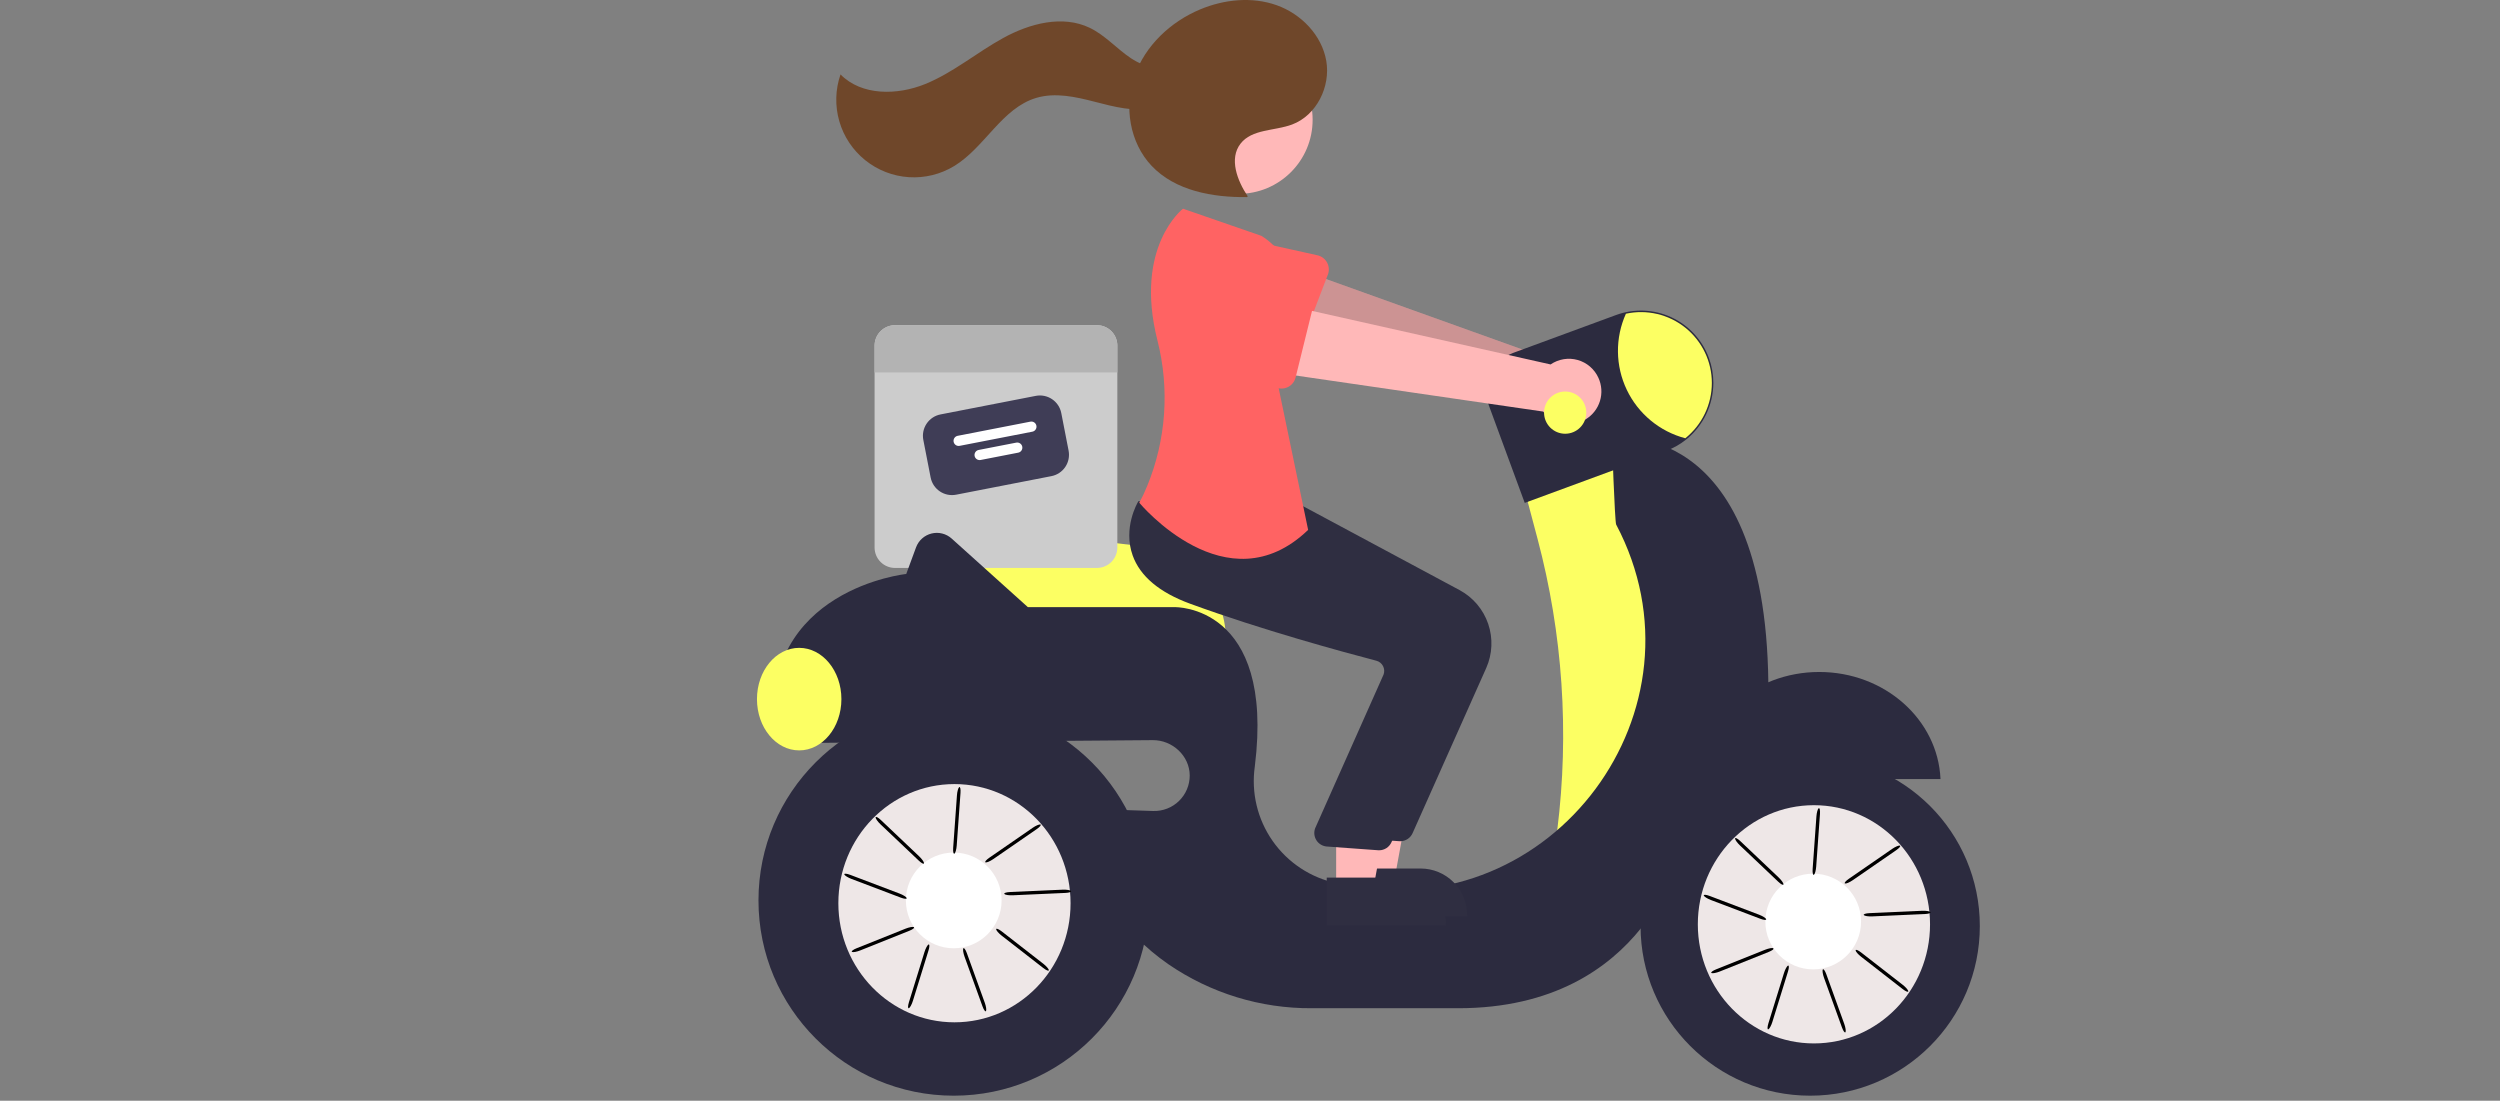 <svg width="829" height="365" viewBox="0 0 829 365" fill="none" xmlns="http://www.w3.org/2000/svg">
<rect x="0" y="0" width="829" height="365" fill="#808080" stroke="none"/>
<g id="undraw_On_the_way_re_swjt 1" clip-path="url(#clip0)">
<g id="left-wheel">
<path id="Vector" d="M316.26 363.329C352.02 363.329 381.01 334.339 381.01 298.579C381.01 262.819 352.02 233.829 316.26 233.829C280.499 233.829 251.51 262.819 251.51 298.579C251.51 334.339 280.499 363.329 316.26 363.329Z" fill="#2C2B3F"/>
<path id="Vector_2" d="M316.5 339C337.763 339 355 321.315 355 299.5C355 277.685 337.763 260 316.5 260C295.237 260 278 277.685 278 299.5C278 321.315 295.237 339 316.5 339Z" fill="#EEE7E7"/>
<path id="Vector_3" d="M301.502 308.66L285.284 315.15C284.711 315.379 284.097 315.561 283.578 315.656C283.059 315.751 282.677 315.751 282.516 315.655C282.356 315.559 282.43 315.377 282.722 315.147C283.013 314.917 283.5 314.659 284.073 314.429L300.291 307.939C300.575 307.826 300.871 307.722 301.164 307.636C301.457 307.549 301.74 307.48 301.997 307.433C302.254 307.386 302.48 307.362 302.662 307.362C302.844 307.362 302.979 307.387 303.058 307.434C303.138 307.481 303.161 307.551 303.126 307.638C303.09 307.725 302.998 307.828 302.853 307.942C302.709 308.056 302.515 308.178 302.283 308.301C302.051 308.424 301.785 308.546 301.502 308.66Z" fill="black"/>
<path id="Vector_4" d="M316.26 314.449C325.025 314.449 332.13 307.344 332.13 298.579C332.13 289.814 325.025 282.709 316.26 282.709C307.495 282.709 300.39 289.814 300.39 298.579C300.39 307.344 307.495 314.449 316.26 314.449Z" fill="white"/>
<path id="Vector_5" d="M353.274 296.094L335.824 296.878C335.206 296.905 334.567 296.875 334.046 296.794C333.524 296.712 333.164 296.586 333.044 296.443C332.924 296.299 333.054 296.151 333.405 296.03C333.756 295.91 334.301 295.826 334.918 295.799L352.368 295.015C352.673 295.001 352.988 295.002 353.293 295.016C353.598 295.031 353.888 295.059 354.146 295.099C354.404 295.14 354.625 295.192 354.797 295.252C354.969 295.312 355.088 295.379 355.148 295.45C355.207 295.521 355.206 295.594 355.144 295.665C355.082 295.735 354.96 295.803 354.786 295.862C354.612 295.922 354.389 295.973 354.13 296.013C353.87 296.053 353.579 296.081 353.274 296.094Z" fill="black"/>
<path id="Vector_6" d="M343.766 274.94L329.389 284.861C328.881 285.212 328.323 285.525 327.837 285.733C327.352 285.94 326.98 286.024 326.802 285.966C326.624 285.909 326.656 285.714 326.89 285.425C327.123 285.137 327.54 284.777 328.049 284.427L342.426 274.506C342.678 274.332 342.944 274.166 343.211 274.016C343.477 273.867 343.738 273.737 343.978 273.634C344.218 273.531 344.433 273.458 344.611 273.418C344.788 273.378 344.925 273.372 345.013 273.4C345.101 273.429 345.139 273.491 345.124 273.584C345.109 273.677 345.041 273.798 344.926 273.941C344.81 274.084 344.648 274.246 344.449 274.417C344.25 274.589 344.018 274.766 343.766 274.94Z" fill="black"/>
<path id="Vector_7" d="M345.943 320.985L332.155 310.26C331.667 309.881 331.2 309.443 330.856 309.043C330.513 308.643 330.32 308.313 330.322 308.126C330.323 307.939 330.518 307.911 330.864 308.047C331.21 308.183 331.678 308.472 332.166 308.851L345.953 319.576C346.195 319.764 346.434 319.968 346.656 320.177C346.879 320.386 347.081 320.596 347.252 320.794C347.422 320.992 347.557 321.175 347.648 321.332C347.74 321.49 347.787 321.618 347.786 321.711C347.786 321.803 347.737 321.858 347.644 321.872C347.551 321.885 347.415 321.858 347.244 321.79C347.073 321.723 346.87 321.617 346.646 321.479C346.423 321.341 346.184 321.173 345.943 320.985Z" fill="black"/>
<path id="Vector_8" d="M325.786 333.681L319.849 317.254C319.639 316.673 319.477 316.053 319.4 315.531C319.323 315.009 319.337 314.628 319.437 314.47C319.538 314.313 319.719 314.393 319.938 314.693C320.158 314.992 320.4 315.487 320.61 316.068L326.547 332.496C326.651 332.783 326.744 333.083 326.821 333.379C326.898 333.675 326.957 333.96 326.996 334.218C327.034 334.477 327.05 334.703 327.044 334.885C327.037 335.067 327.008 335.201 326.958 335.279C326.908 335.357 326.839 335.377 326.753 335.339C326.667 335.301 326.566 335.205 326.458 335.057C326.349 334.908 326.233 334.711 326.118 334.475C326.003 334.239 325.89 333.969 325.786 333.681Z" fill="black"/>
<path id="Vector_9" d="M298.683 297.649L282.351 291.453C281.774 291.234 281.199 290.953 280.752 290.671C280.306 290.39 280.025 290.131 279.972 289.952C279.918 289.773 280.096 289.688 280.467 289.717C280.837 289.745 281.37 289.884 281.947 290.103L298.279 296.299C298.565 296.408 298.854 296.533 299.128 296.667C299.402 296.801 299.657 296.942 299.878 297.081C300.099 297.221 300.282 297.356 300.416 297.479C300.55 297.603 300.632 297.712 300.659 297.8C300.685 297.889 300.655 297.956 300.57 297.996C300.486 298.036 300.347 298.05 300.164 298.036C299.98 298.022 299.755 297.98 299.501 297.914C299.247 297.848 298.969 297.758 298.683 297.649Z" fill="black"/>
<path id="Vector_10" d="M304.639 285.358L291.966 273.336C291.518 272.911 291.096 272.429 290.793 271.997C290.49 271.565 290.331 271.218 290.351 271.032C290.37 270.846 290.567 270.837 290.898 271.006C291.229 271.176 291.666 271.509 292.114 271.935L304.787 283.957C305.009 284.167 305.227 284.394 305.428 284.623C305.629 284.853 305.81 285.081 305.96 285.295C306.11 285.509 306.226 285.705 306.302 285.87C306.378 286.036 306.412 286.168 306.403 286.26C306.393 286.352 306.339 286.402 306.245 286.406C306.152 286.411 306.019 286.37 305.855 286.286C305.691 286.202 305.5 286.077 305.291 285.918C305.082 285.759 304.86 285.568 304.639 285.358Z" fill="black"/>
<path id="Vector_11" d="M301.4 332.346L306.568 315.66C306.751 315.07 306.996 314.478 307.249 314.016C307.502 313.553 307.743 313.256 307.918 313.192C308.094 313.127 308.189 313.3 308.184 313.671C308.179 314.043 308.073 314.583 307.89 315.173L302.722 331.859C302.632 332.151 302.525 332.446 302.408 332.729C302.291 333.011 302.167 333.274 302.041 333.503C301.916 333.732 301.792 333.923 301.678 334.065C301.563 334.206 301.459 334.295 301.372 334.327C301.285 334.359 301.217 334.333 301.172 334.251C301.126 334.169 301.104 334.032 301.107 333.848C301.109 333.664 301.136 333.436 301.187 333.179C301.237 332.921 301.31 332.638 301.4 332.346Z" fill="black"/>
<path id="Vector_12" d="M316.073 281.14L317.323 263.717C317.367 263.101 317.472 262.469 317.614 261.961C317.755 261.453 317.922 261.11 318.079 261.007C318.235 260.904 318.367 261.051 318.446 261.414C318.525 261.777 318.545 262.327 318.5 262.943L317.25 280.366C317.228 280.671 317.191 280.983 317.141 281.284C317.092 281.586 317.03 281.87 316.96 282.122C316.89 282.374 316.812 282.588 316.733 282.751C316.653 282.915 316.572 283.025 316.495 283.076C316.417 283.127 316.345 283.117 316.282 283.048C316.219 282.978 316.167 282.849 316.127 282.67C316.088 282.49 316.063 282.262 316.054 282C316.044 281.737 316.051 281.445 316.073 281.14Z" fill="black"/>
</g>
<g id="right-wheel">
<path id="Vector_13" d="M600.26 363.329C631.326 363.329 656.51 338.145 656.51 307.079C656.51 276.013 631.326 250.829 600.26 250.829C569.194 250.829 544.01 276.013 544.01 307.079C544.01 338.145 569.194 363.329 600.26 363.329Z" fill="#2C2B3F"/>
<path id="Vector_14" d="M601.5 346C622.763 346 640 328.315 640 306.5C640 284.685 622.763 267 601.5 267C580.237 267 563 284.685 563 306.5C563 328.315 580.237 346 601.5 346Z" fill="#EEE7E7"/>
<path id="Vector_15" d="M586.502 315.66L570.284 322.15C569.711 322.379 569.097 322.561 568.578 322.656C568.059 322.751 567.677 322.751 567.516 322.655C567.356 322.559 567.43 322.377 567.722 322.147C568.013 321.917 568.5 321.659 569.073 321.429L585.291 314.939C585.575 314.826 585.871 314.722 586.164 314.636C586.457 314.549 586.74 314.48 586.997 314.433C587.254 314.386 587.48 314.362 587.662 314.362C587.844 314.362 587.979 314.387 588.058 314.434C588.138 314.481 588.161 314.551 588.126 314.638C588.09 314.725 587.998 314.828 587.853 314.942C587.709 315.056 587.515 315.178 587.283 315.301C587.051 315.424 586.785 315.546 586.502 315.66Z" fill="black"/>
<path id="Vector_16" d="M601.26 321.449C610.025 321.449 617.13 314.344 617.13 305.579C617.13 296.814 610.025 289.709 601.26 289.709C592.495 289.709 585.39 296.814 585.39 305.579C585.39 314.344 592.495 321.449 601.26 321.449Z" fill="white"/>
<path id="Vector_17" d="M628.766 281.94L614.389 291.861C613.881 292.212 613.323 292.525 612.837 292.733C612.352 292.94 611.98 293.024 611.802 292.966C611.624 292.909 611.656 292.714 611.89 292.425C612.123 292.137 612.54 291.777 613.049 291.427L627.426 281.506C627.678 281.332 627.944 281.166 628.211 281.016C628.477 280.867 628.738 280.737 628.978 280.634C629.218 280.531 629.433 280.458 629.611 280.418C629.788 280.378 629.925 280.372 630.013 280.4C630.101 280.429 630.139 280.491 630.124 280.584C630.109 280.677 630.041 280.798 629.926 280.941C629.81 281.084 629.648 281.246 629.449 281.417C629.25 281.589 629.018 281.766 628.766 281.94Z" fill="black"/>
<path id="Vector_18" d="M638.274 303.094L620.824 303.878C620.206 303.905 619.567 303.875 619.046 303.794C618.524 303.712 618.164 303.586 618.044 303.443C617.924 303.299 618.054 303.151 618.405 303.03C618.756 302.91 619.301 302.826 619.918 302.799L637.368 302.015C637.673 302.001 637.988 302.002 638.293 302.016C638.598 302.031 638.888 302.059 639.146 302.099C639.404 302.14 639.625 302.192 639.797 302.252C639.969 302.312 640.088 302.379 640.148 302.45C640.207 302.521 640.206 302.594 640.144 302.665C640.082 302.735 639.96 302.803 639.786 302.862C639.612 302.922 639.389 302.973 639.13 303.013C638.87 303.053 638.579 303.081 638.274 303.094Z" fill="black"/>
<path id="Vector_19" d="M630.942 327.985L617.155 317.26C616.667 316.881 616.2 316.443 615.856 316.043C615.513 315.643 615.32 315.313 615.322 315.126C615.323 314.939 615.518 314.911 615.864 315.047C616.21 315.183 616.678 315.472 617.165 315.851L630.953 326.576C631.195 326.764 631.434 326.968 631.656 327.177C631.879 327.386 632.081 327.596 632.252 327.794C632.422 327.992 632.557 328.175 632.648 328.332C632.74 328.49 632.787 328.618 632.786 328.711C632.786 328.803 632.737 328.858 632.644 328.872C632.551 328.885 632.415 328.858 632.244 328.79C632.073 328.723 631.87 328.617 631.646 328.479C631.423 328.341 631.184 328.173 630.942 327.985Z" fill="black"/>
<path id="Vector_20" d="M586.4 339.346L591.568 322.66C591.751 322.07 591.996 321.478 592.249 321.016C592.502 320.553 592.743 320.256 592.918 320.192C593.094 320.127 593.189 320.3 593.184 320.671C593.179 321.043 593.073 321.583 592.89 322.173L587.722 338.859C587.632 339.151 587.525 339.446 587.408 339.729C587.291 340.011 587.167 340.274 587.041 340.503C586.916 340.732 586.792 340.923 586.678 341.065C586.563 341.206 586.459 341.295 586.372 341.327C586.285 341.359 586.217 341.333 586.172 341.251C586.126 341.169 586.104 341.032 586.107 340.848C586.109 340.664 586.136 340.436 586.187 340.179C586.237 339.921 586.31 339.638 586.4 339.346Z" fill="black"/>
<path id="Vector_21" d="M589.639 292.358L576.966 280.336C576.518 279.911 576.096 279.429 575.793 278.997C575.49 278.565 575.331 278.218 575.35 278.032C575.37 277.846 575.567 277.837 575.898 278.006C576.229 278.176 576.666 278.509 577.114 278.935L589.787 290.957C590.009 291.167 590.227 291.394 590.428 291.623C590.629 291.853 590.81 292.081 590.96 292.295C591.11 292.509 591.226 292.705 591.302 292.87C591.378 293.036 591.412 293.168 591.403 293.26C591.393 293.352 591.339 293.402 591.245 293.406C591.152 293.411 591.019 293.37 590.855 293.286C590.691 293.202 590.5 293.077 590.291 292.918C590.082 292.759 589.86 292.568 589.639 292.358Z" fill="black"/>
<path id="Vector_22" d="M601.073 288.14L602.323 270.717C602.367 270.101 602.472 269.469 602.614 268.961C602.755 268.453 602.922 268.11 603.079 268.007C603.235 267.904 603.367 268.051 603.446 268.414C603.525 268.777 603.545 269.327 603.5 269.943L602.25 287.366C602.228 287.671 602.191 287.983 602.141 288.284C602.092 288.586 602.03 288.87 601.96 289.122C601.89 289.374 601.812 289.588 601.733 289.751C601.653 289.915 601.572 290.025 601.495 290.076C601.417 290.127 601.345 290.117 601.282 290.048C601.219 289.978 601.167 289.849 601.127 289.67C601.088 289.49 601.063 289.262 601.054 289C601.044 288.737 601.051 288.445 601.073 288.14Z" fill="black"/>
<path id="Vector_23" d="M610.786 340.681L604.849 324.254C604.639 323.673 604.477 323.053 604.4 322.531C604.323 322.009 604.337 321.628 604.437 321.47C604.538 321.313 604.719 321.393 604.938 321.693C605.158 321.992 605.4 322.487 605.61 323.068L611.547 339.496C611.651 339.783 611.744 340.083 611.821 340.379C611.898 340.675 611.957 340.96 611.996 341.218C612.034 341.477 612.05 341.703 612.044 341.885C612.037 342.067 612.008 342.201 611.958 342.279C611.908 342.357 611.839 342.377 611.753 342.339C611.667 342.301 611.566 342.205 611.458 342.057C611.349 341.908 611.233 341.711 611.118 341.475C611.003 341.239 610.89 340.969 610.786 340.681Z" fill="black"/>
<path id="Vector_24" d="M583.683 304.649L567.351 298.453C566.774 298.234 566.199 297.953 565.752 297.671C565.306 297.39 565.025 297.131 564.972 296.952C564.918 296.773 565.096 296.688 565.467 296.717C565.837 296.745 566.37 296.884 566.947 297.103L583.279 303.299C583.565 303.408 583.854 303.533 584.128 303.667C584.402 303.801 584.657 303.942 584.878 304.081C585.099 304.221 585.282 304.356 585.416 304.479C585.55 304.603 585.632 304.712 585.659 304.8C585.685 304.889 585.655 304.956 585.57 304.996C585.485 305.036 585.347 305.05 585.164 305.036C584.98 305.022 584.755 304.98 584.501 304.914C584.247 304.848 583.969 304.758 583.683 304.649Z" fill="black"/>
</g>
<g id="hair">
<path id="Vector_25" d="M390.908 20.484C386.503 24.07 379.783 22.477 375.054 19.33C370.326 16.183 366.489 11.702 361.373 9.234C352.354 4.884 341.449 7.776 332.672 12.595C323.894 17.413 316.112 24.07 306.84 27.851C297.568 31.632 285.736 31.819 278.715 24.679C276.988 29.685 276.846 35.102 278.311 40.191C279.776 45.28 282.775 49.793 286.899 53.115C291.023 56.437 296.072 58.405 301.356 58.751C306.64 59.098 311.903 57.805 316.426 55.05C326.585 48.862 332.197 35.887 343.591 32.471C349.897 30.581 356.668 32.103 363.041 33.752C369.414 35.401 376.058 37.183 382.49 35.779C388.921 34.375 394.937 28.596 394.119 22.064L390.908 20.484Z" fill="#6F472A"/>
</g>
<g id="motorgirl">
<path id="Vector_26" d="M406.51 212.508H310.529L309.511 182.998C309.467 181.718 309.701 180.445 310.196 179.264C310.692 178.084 311.437 177.025 312.381 176.16C313.324 175.296 314.444 174.646 315.663 174.255C316.882 173.865 318.172 173.743 319.442 173.899L375.297 180.738H375.303C383.584 180.761 391.518 184.064 397.367 189.926C403.217 195.787 406.504 203.728 406.51 212.008V212.508Z" fill="#FCFF63"/>
<path id="Vector_27" d="M363.731 107.829H296.789C295.898 107.829 295.017 108.004 294.194 108.345C293.372 108.685 292.624 109.184 291.995 109.814C291.365 110.444 290.866 111.191 290.525 112.013C290.185 112.836 290.01 113.718 290.01 114.608V181.55C290.01 182.44 290.185 183.322 290.525 184.145C290.866 184.967 291.365 185.715 291.995 186.344C292.624 186.974 293.372 187.473 294.194 187.813C295.017 188.154 295.898 188.329 296.789 188.329H363.731C364.621 188.329 365.503 188.154 366.325 187.814C367.148 187.473 367.895 186.974 368.525 186.344C369.154 185.715 369.654 184.967 369.994 184.145C370.335 183.322 370.51 182.44 370.51 181.55V114.608C370.51 113.718 370.335 112.836 369.994 112.013C369.654 111.191 369.154 110.444 368.525 109.814C367.895 109.184 367.148 108.685 366.325 108.345C365.503 108.004 364.621 107.829 363.731 107.829V107.829Z" fill="#CCCCCC"/>
<path id="Vector_28" d="M348.654 157.886L317.048 164.041C315.173 164.404 313.231 164.008 311.648 162.941C310.064 161.873 308.969 160.222 308.602 158.348L306.172 145.871C305.809 143.997 306.205 142.054 307.272 140.471C308.339 138.887 309.991 137.792 311.865 137.425L343.471 131.27C345.346 130.907 347.288 131.303 348.872 132.37C350.455 133.437 351.551 135.089 351.918 136.963L354.348 149.439C354.71 151.314 354.315 153.256 353.248 154.84C352.18 156.423 350.528 157.519 348.654 157.886Z" fill="#3F3D56"/>
<path id="Vector_29" d="M342.331 143.146L318.21 147.844C317.769 147.93 317.312 147.837 316.939 147.585C316.567 147.334 316.309 146.945 316.223 146.504C316.137 146.063 316.23 145.606 316.481 145.233C316.732 144.86 317.121 144.603 317.563 144.517L341.683 139.819C342.124 139.734 342.582 139.826 342.954 140.078C343.327 140.329 343.585 140.718 343.671 141.159C343.756 141.6 343.664 142.057 343.412 142.43C343.161 142.803 342.772 143.06 342.331 143.146V143.146Z" fill="white"/>
<path id="Vector_30" d="M337.643 150.102L325.166 152.532C324.725 152.618 324.268 152.525 323.895 152.274C323.523 152.023 323.265 151.634 323.179 151.192C323.093 150.751 323.186 150.294 323.437 149.921C323.688 149.549 324.077 149.291 324.519 149.205L336.995 146.775C337.213 146.733 337.438 146.734 337.656 146.778C337.874 146.822 338.081 146.909 338.266 147.034C338.45 147.158 338.609 147.317 338.732 147.503C338.854 147.689 338.94 147.897 338.982 148.115C339.025 148.333 339.024 148.558 338.979 148.776C338.935 148.994 338.848 149.202 338.724 149.386C338.6 149.571 338.44 149.729 338.255 149.852C338.069 149.975 337.861 150.06 337.643 150.102Z" fill="white"/>
<path id="Vector_31" d="M370.51 114.608V123.505H290.01V114.608C290.01 113.718 290.185 112.836 290.525 112.013C290.866 111.191 291.365 110.444 291.995 109.814C292.624 109.184 293.372 108.685 294.194 108.345C295.017 108.004 295.898 107.829 296.789 107.829H363.731C364.621 107.829 365.503 108.004 366.325 108.345C367.148 108.685 367.895 109.184 368.525 109.814C369.154 110.444 369.654 111.191 369.994 112.013C370.335 112.836 370.51 113.718 370.51 114.608Z" fill="#B3B3B3"/>
<path id="Vector_32" d="M531.26 126.292C530.796 124.791 530.008 123.411 528.952 122.249C527.896 121.086 526.598 120.169 525.15 119.562C523.701 118.955 522.137 118.673 520.568 118.736C518.999 118.799 517.462 119.206 516.067 119.927L423.971 86.884L419.914 109.891L511.718 135.137C513.084 137.4 515.234 139.084 517.759 139.869C520.284 140.653 523.009 140.485 525.418 139.394C527.827 138.304 529.752 136.368 530.829 133.953C531.906 131.538 532.059 128.812 531.26 126.292V126.292Z" fill="#FFB8B8"/>
<path id="Vector_33" opacity="0.2" d="M531.26 126.292C530.796 124.791 530.008 123.411 528.952 122.249C527.896 121.086 526.598 120.169 525.15 119.562C523.701 118.955 522.137 118.673 520.568 118.736C518.999 118.799 517.462 119.206 516.067 119.927L423.971 86.884L419.914 109.891L511.718 135.137C513.084 137.4 515.234 139.084 517.759 139.869C520.284 140.653 523.009 140.485 525.418 139.394C527.827 138.304 529.752 136.368 530.829 133.953C531.906 131.538 532.059 128.812 531.26 126.292V126.292Z" fill="black"/>
<path id="Vector_34" d="M440.317 91.076L431.621 113.797C431.373 114.443 430.989 115.029 430.495 115.513C430.001 115.998 429.408 116.371 428.757 116.606C428.106 116.84 427.412 116.932 426.722 116.875C426.032 116.817 425.363 116.612 424.76 116.272L403.623 104.376C400.323 103.091 397.668 100.55 396.238 97.31C394.809 94.07 394.723 90.395 395.998 87.092C397.274 83.788 399.807 81.125 403.043 79.687C406.279 78.248 409.954 78.151 413.261 79.418L436.863 84.652C437.539 84.802 438.174 85.096 438.726 85.514C439.278 85.932 439.733 86.464 440.061 87.073C440.389 87.683 440.582 88.356 440.626 89.047C440.67 89.738 440.565 90.43 440.317 91.076V91.076Z" fill="#FF6363"/>
<path id="Vector_35" d="M538.51 147.329L505.51 162.329L509.842 178.64C518.209 210.138 520.429 242.952 516.382 275.29V275.29L540.51 280.329L560.51 229.329L553.51 171.329L538.51 147.329Z" fill="#FCFF63"/>
<path id="Vector_36" d="M603.26 222.829C581.578 222.829 563.908 238.591 563.051 258.329H643.469C642.611 238.591 624.942 222.829 603.26 222.829Z" fill="#2C2B3F"/>
<path id="Vector_37" d="M586.381 226.231C585.253 137.132 534.51 145.329 534.51 145.329C534.51 145.329 535.459 173.062 535.915 173.925C568.25 235.104 514.885 306.829 446.955 293.634C445.674 293.385 444.444 293.133 443.264 292.877C434.656 291.08 427.057 286.071 422.011 278.871C416.965 271.67 414.852 262.817 416.1 254.114C422.792 200.378 389.51 201.329 389.51 201.329H340.843L315.57 178.583C314.678 177.78 313.603 177.208 312.438 176.917C311.274 176.626 310.056 176.624 308.891 176.912C307.726 177.2 306.649 177.77 305.755 178.57C304.861 179.371 304.176 180.378 303.761 181.504L300.51 190.329C300.51 190.329 252.51 195.329 256.51 242.329H271.35C271.314 243.665 271.367 245.001 271.51 246.329L382.261 245.429C388.753 245.376 394.483 250.636 394.51 257.128C394.516 258.709 394.204 260.275 393.592 261.732C392.979 263.189 392.079 264.507 390.946 265.609C389.812 266.71 388.468 267.571 386.993 268.141C385.519 268.71 383.945 268.977 382.365 268.924L364.51 268.329C359.01 292.829 372.51 309.329 387.385 319.704C401.39 329.331 418.008 334.435 435.002 334.329H483.51C546.51 334.329 557.51 281.329 557.51 281.329C590.51 267.329 586.381 226.231 586.381 226.231Z" fill="#2C2B3F"/>
<path id="Vector_38" d="M505.604 166.761L493.73 134.512C493.111 132.831 492.83 131.045 492.901 129.255C492.973 127.465 493.396 125.707 494.147 124.081C494.898 122.455 495.962 120.993 497.278 119.778C498.594 118.563 500.136 117.62 501.817 117.001L535.857 104.47C538.814 103.381 541.957 102.885 545.106 103.01C548.255 103.136 551.348 103.881 554.209 105.202C557.071 106.523 559.644 108.395 561.781 110.71C563.919 113.025 565.58 115.739 566.669 118.697C567.651 121.351 568.152 124.159 568.15 126.989C568.137 130.583 567.324 134.128 565.769 137.368C564.215 140.608 561.957 143.461 559.162 145.719C557.143 147.339 554.873 148.619 552.442 149.508L505.604 166.761Z" fill="#2C2B3F"/>
<path id="Vector_39" d="M567.65 126.989C567.647 130.509 566.855 133.984 565.332 137.158C563.809 140.332 561.594 143.124 558.85 145.329C554.639 144.218 550.721 142.204 547.368 139.426C544.014 136.648 541.306 133.173 539.431 129.243C537.556 125.313 536.56 121.021 536.512 116.667C536.463 112.313 537.363 108 539.15 104.029C542.58 103.283 546.133 103.315 549.549 104.122C552.965 104.929 556.157 106.491 558.891 108.693C561.624 110.895 563.83 113.682 565.346 116.848C566.861 120.014 567.649 123.479 567.65 126.989V126.989Z" fill="#FCFF63"/>
<path id="Vector_40" d="M265.01 248.829C272.742 248.829 279.01 241.218 279.01 231.829C279.01 222.44 272.742 214.829 265.01 214.829C257.278 214.829 251.01 222.44 251.01 231.829C251.01 241.218 257.278 248.829 265.01 248.829Z" fill="#FCFF63"/>
<path id="Vector_41" d="M450.071 292.005H462.331L468.164 260.208L450.069 260.209L450.071 292.005Z" fill="#FFB8B8"/>
<path id="Vector_42" d="M446.944 288.002L471.087 288.001H471.088C473.109 288.001 475.11 288.399 476.977 289.173C478.843 289.946 480.54 291.079 481.968 292.508C483.397 293.937 484.53 295.633 485.304 297.5C486.077 299.366 486.475 301.367 486.475 303.388V303.888L446.944 303.889L446.944 288.002Z" fill="#2F2E41"/>
<path id="Vector_43" d="M464.301 278.955C464.159 278.955 464.015 278.948 463.871 278.934L446.905 277.699C446.218 277.635 445.556 277.415 444.969 277.054C444.381 276.694 443.884 276.204 443.516 275.622C443.148 275.039 442.919 274.38 442.846 273.694C442.773 273.009 442.858 272.316 443.095 271.669L465.802 220.655C465.964 220.2 466.03 219.716 465.997 219.235C465.963 218.753 465.83 218.284 465.606 217.856C465.382 217.423 465.069 217.043 464.688 216.739C464.307 216.436 463.866 216.217 463.394 216.096C452.717 213.305 425.322 205.873 401.608 197.178C391.448 193.453 385.049 188.069 382.589 181.176C379.346 172.089 384.144 163.802 384.35 163.455L384.511 163.182L406.825 165.21L431.017 167.268L484.03 195.696C488.472 198.098 491.846 202.085 493.48 206.864C495.115 211.642 494.889 216.86 492.848 221.48L468.408 276.288C468.054 277.081 467.478 277.756 466.749 278.229C466.021 278.702 465.17 278.954 464.301 278.955Z" fill="#2F2E41"/>
<path id="Vector_44" d="M410.705 64.281C424.27 64.281 435.266 53.285 435.266 39.72C435.266 26.155 424.27 15.159 410.705 15.159C397.141 15.159 386.144 26.155 386.144 39.72C386.144 53.285 397.141 64.281 410.705 64.281Z" fill="#FFB8B8"/>
<path id="Vector_45" d="M443.071 295.005H455.331L461.164 263.208L443.069 263.209L443.071 295.005Z" fill="#FFB8B8"/>
<path id="Vector_46" d="M439.944 291.002L464.087 291.001H464.088C466.109 291.001 468.11 291.399 469.977 292.173C471.843 292.946 473.54 294.079 474.968 295.508C476.397 296.937 477.53 298.633 478.304 300.5C479.077 302.366 479.475 304.367 479.475 306.388V306.888L439.944 306.889L439.944 291.002Z" fill="#2F2E41"/>
<path id="Vector_47" d="M457.301 281.955C457.159 281.955 457.015 281.948 456.871 281.934L439.905 280.699C439.218 280.635 438.556 280.415 437.969 280.054C437.381 279.694 436.884 279.204 436.516 278.622C436.148 278.039 435.919 277.38 435.846 276.694C435.773 276.009 435.858 275.316 436.095 274.669L458.802 223.655C458.964 223.2 459.03 222.716 458.997 222.235C458.963 221.753 458.83 221.284 458.606 220.856C458.382 220.423 458.069 220.043 457.688 219.739C457.307 219.436 456.866 219.217 456.394 219.096C445.717 216.305 418.322 208.873 394.608 200.178C384.448 196.453 378.049 191.069 375.589 184.176C372.346 175.089 377.144 166.802 377.35 166.455L377.511 166.182L399.825 168.21L424.017 170.268L477.03 198.696C481.472 201.098 484.846 205.085 486.48 209.864C488.115 214.642 487.889 219.86 485.848 224.48L461.408 279.288C461.054 280.081 460.478 280.756 459.749 281.229C459.021 281.702 458.17 281.954 457.301 281.955Z" fill="#2F2E41"/>
<path id="Vector_48" d="M418.28 78.208L392.28 69.208C392.28 69.208 375.958 81.748 383.799 112.857C387.893 128.91 386.7 145.855 380.399 161.177C379.64 163.073 378.766 164.92 377.78 166.708C377.78 166.708 406.78 201.708 433.78 175.708L423.28 125.208C423.28 125.208 439.78 91.708 418.28 78.208Z" fill="#FF6363"/>
<path id="Vector_49" d="M413.755 65.117C410.259 59.884 407.5 52.629 411.349 47.651C415.148 42.736 422.641 43.46 428.46 41.286C436.564 38.257 441.264 28.737 439.798 20.21C438.332 11.684 431.488 4.616 423.334 1.724C415.18 -1.168 405.985 -0.228 398.001 3.103C388.171 7.202 379.74 15.133 376.204 25.179C372.668 35.225 374.558 47.287 381.893 55.009C389.757 63.287 402.099 65.493 413.516 65.359" fill="#6F472A"/>
<path id="Vector_50" d="M530.038 125.291C529.392 123.86 528.44 122.588 527.249 121.564C526.057 120.541 524.656 119.791 523.144 119.367C521.632 118.944 520.045 118.857 518.495 119.113C516.946 119.369 515.471 119.962 514.176 120.85L418.706 99.422L417.519 122.754L511.736 136.48C513.372 138.558 515.712 139.963 518.315 140.43C520.918 140.898 523.601 140.394 525.857 139.015C528.113 137.636 529.785 135.477 530.555 132.948C531.326 130.418 531.142 127.694 530.038 125.291V125.291Z" fill="#FFB8B8"/>
<path id="Vector_51" d="M435.445 101.566L429.618 125.186C429.452 125.858 429.144 126.486 428.713 127.028C428.283 127.57 427.74 128.013 427.123 128.326C426.506 128.64 425.828 128.817 425.137 128.845C424.445 128.873 423.756 128.751 423.115 128.489L400.673 119.291C397.237 118.425 394.285 116.232 392.465 113.192C390.645 110.153 390.105 106.515 390.964 103.078C391.822 99.64 394.01 96.684 397.046 94.857C400.081 93.031 403.718 92.483 407.157 93.334L431.225 95.617C431.914 95.683 432.581 95.896 433.18 96.242C433.779 96.589 434.297 97.06 434.697 97.625C435.098 98.189 435.372 98.834 435.501 99.514C435.63 100.194 435.611 100.894 435.445 101.566V101.566Z" fill="#FF6363"/>
<path id="Vector_52" d="M519.01 143.829C522.876 143.829 526.01 140.695 526.01 136.829C526.01 132.963 522.876 129.829 519.01 129.829C515.144 129.829 512.01 132.963 512.01 136.829C512.01 140.695 515.144 143.829 519.01 143.829Z" fill="#FCFF63"/>
</g>
</g>
<defs>
<clipPath id="clip0">
<rect width="829" height="364.829" fill="white"/>
</clipPath>
</defs>
</svg>
